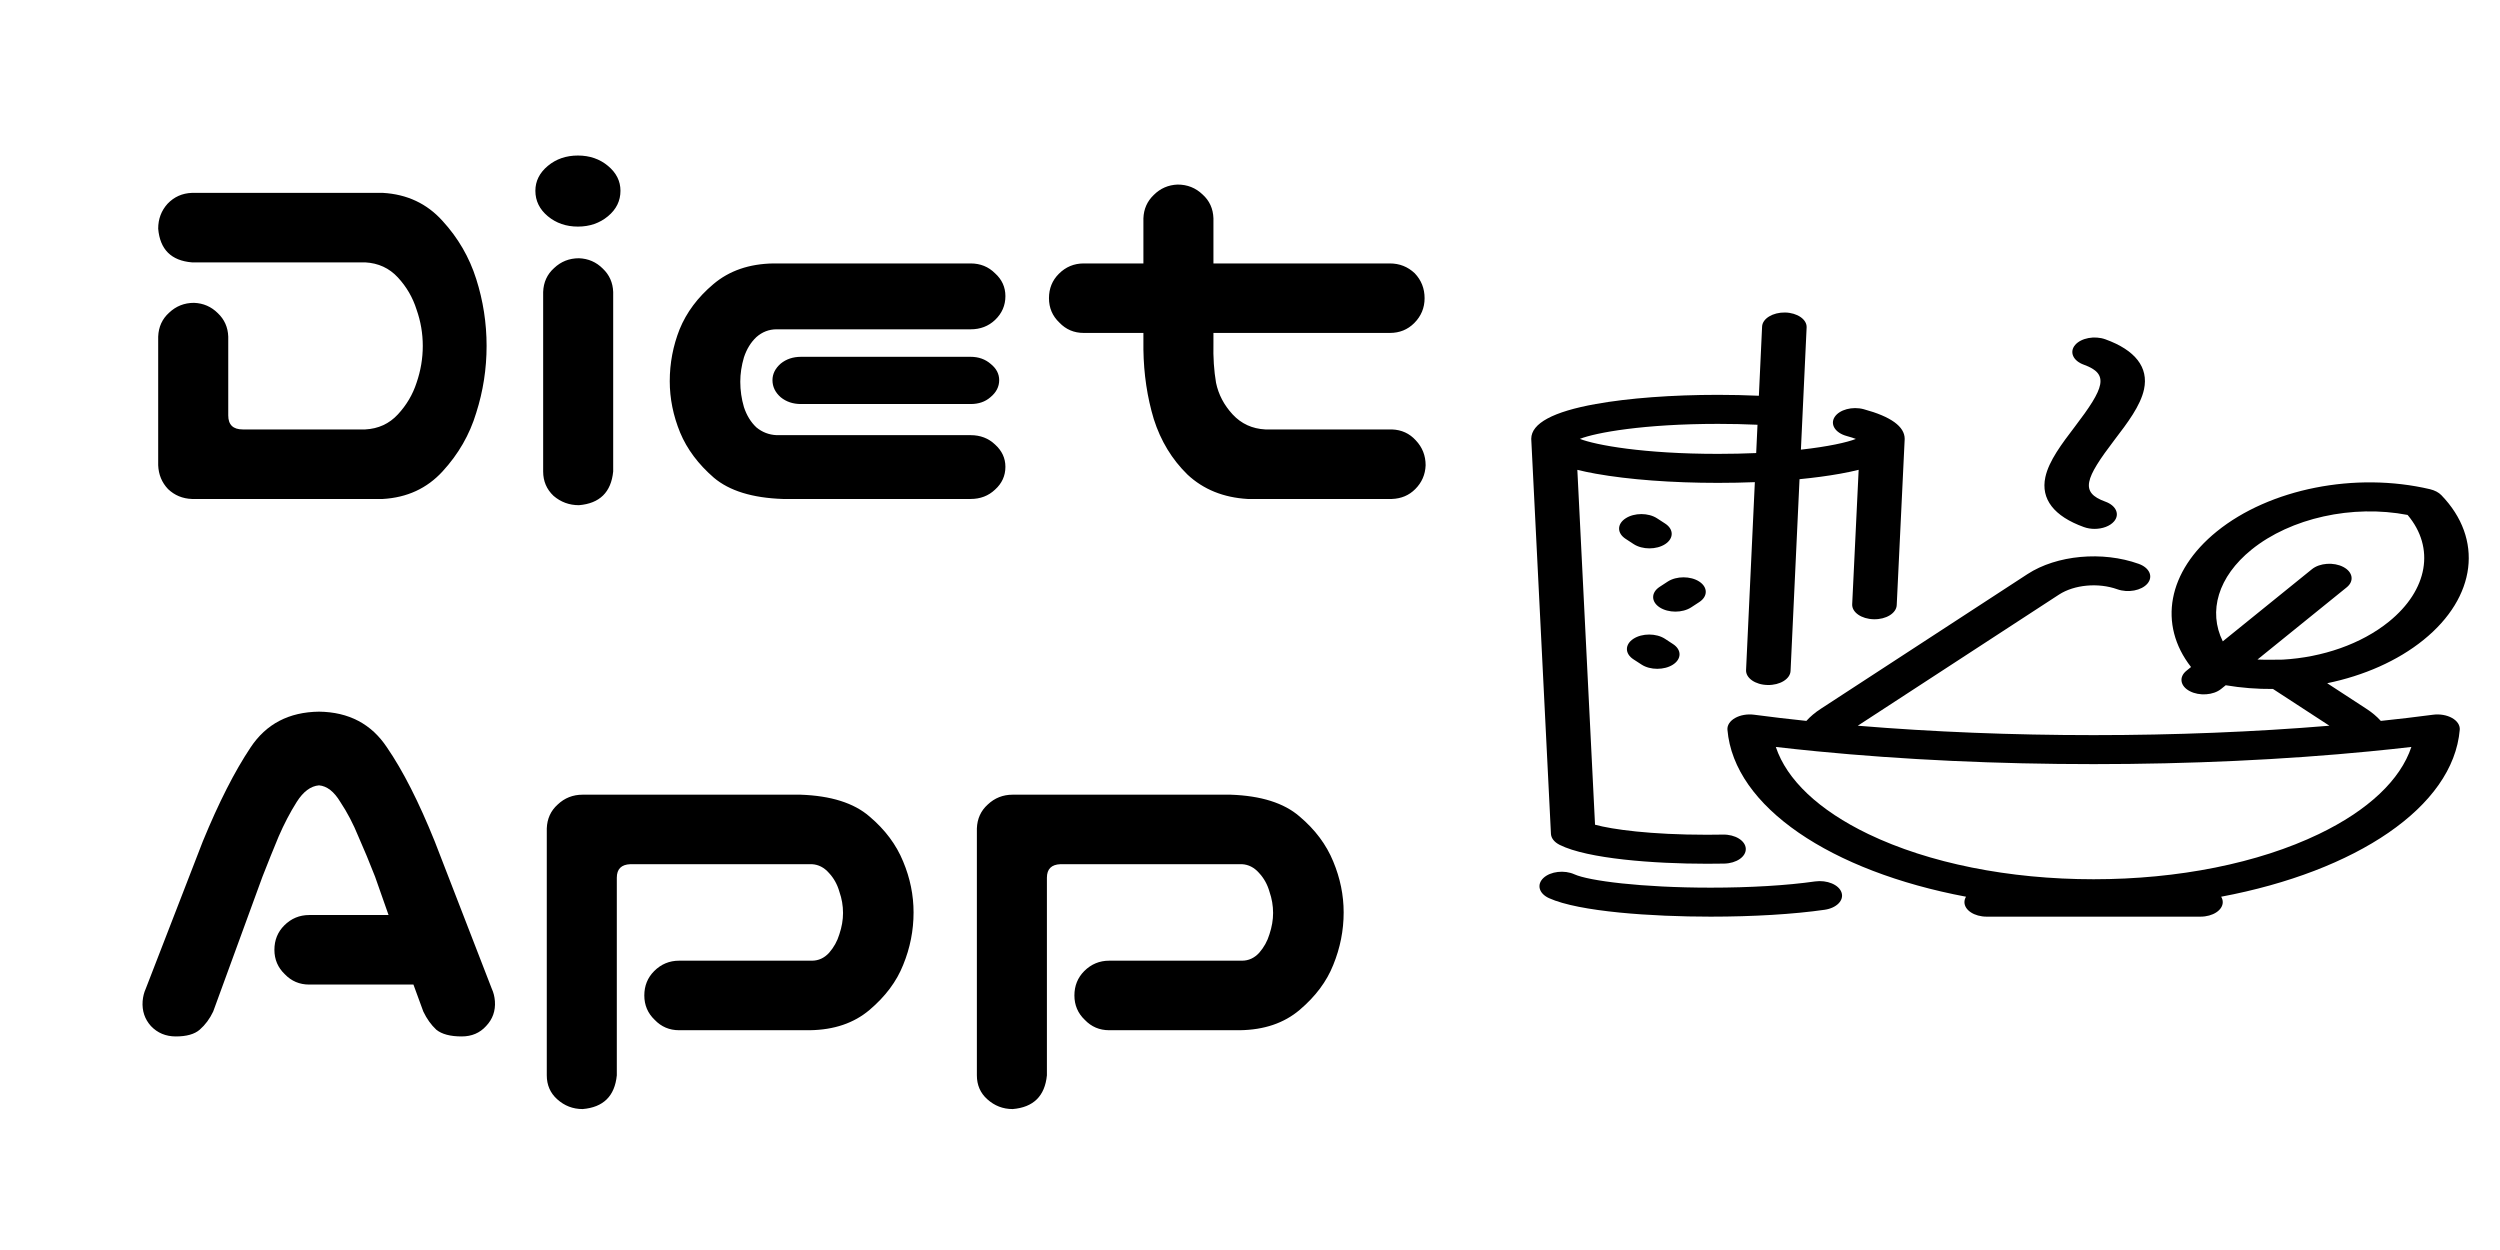 <svg width="80" height="40" viewBox="0 0 80 40" fill="none" xmlns="http://www.w3.org/2000/svg">
<path d="M12.251 6.172C13.026 6.216 13.662 6.515 14.16 7.068C14.658 7.611 15.018 8.23 15.239 8.928C15.461 9.625 15.571 10.339 15.571 11.069C15.571 11.8 15.461 12.514 15.239 13.211C15.029 13.908 14.669 14.534 14.16 15.087C13.662 15.629 13.026 15.922 12.251 15.967H6.142C5.843 15.956 5.588 15.851 5.378 15.651C5.179 15.441 5.074 15.187 5.062 14.888V10.771C5.074 10.461 5.19 10.206 5.411 10.007C5.632 9.797 5.898 9.691 6.208 9.691C6.507 9.702 6.761 9.813 6.972 10.023C7.182 10.223 7.293 10.472 7.304 10.771V13.294C7.304 13.593 7.459 13.742 7.769 13.742H11.687C12.107 13.72 12.456 13.56 12.732 13.261C13.009 12.962 13.208 12.624 13.33 12.248C13.463 11.861 13.529 11.468 13.529 11.069C13.529 10.671 13.463 10.284 13.33 9.907C13.208 9.52 13.009 9.177 12.732 8.878C12.456 8.579 12.107 8.419 11.687 8.396H6.142C5.478 8.341 5.118 7.981 5.062 7.317C5.062 7.007 5.162 6.742 5.361 6.521C5.572 6.299 5.832 6.183 6.142 6.172H12.251ZM18.526 8.264C18.825 8.275 19.08 8.385 19.29 8.596C19.5 8.795 19.611 9.044 19.622 9.343V15.087C19.556 15.751 19.19 16.111 18.526 16.166C18.216 16.166 17.945 16.066 17.713 15.867C17.491 15.657 17.381 15.397 17.381 15.087V9.343C17.392 9.033 17.508 8.778 17.73 8.579C17.951 8.369 18.216 8.264 18.526 8.264ZM17.132 6.105C17.132 5.796 17.265 5.53 17.53 5.309C17.796 5.087 18.117 4.977 18.493 4.977C18.869 4.977 19.19 5.087 19.456 5.309C19.722 5.53 19.855 5.796 19.855 6.105C19.855 6.426 19.722 6.698 19.456 6.919C19.19 7.14 18.869 7.251 18.493 7.251C18.117 7.251 17.796 7.14 17.53 6.919C17.265 6.698 17.132 6.426 17.132 6.105ZM25.051 15.967C24.077 15.934 23.341 15.707 22.843 15.286C22.345 14.854 21.985 14.373 21.764 13.842C21.542 13.3 21.432 12.752 21.432 12.198C21.432 11.623 21.537 11.069 21.747 10.538C21.968 9.996 22.328 9.514 22.826 9.094C23.335 8.662 23.977 8.441 24.752 8.43H31.061C31.37 8.43 31.631 8.535 31.841 8.745C32.062 8.944 32.173 9.188 32.173 9.476C32.173 9.774 32.062 10.029 31.841 10.239C31.631 10.438 31.37 10.538 31.061 10.538H24.852C24.608 10.538 24.392 10.621 24.204 10.787C24.027 10.953 23.894 11.169 23.806 11.435C23.728 11.7 23.689 11.96 23.689 12.215C23.689 12.492 23.728 12.763 23.806 13.028C23.894 13.294 24.027 13.51 24.204 13.676C24.392 13.831 24.608 13.914 24.852 13.925H31.061C31.37 13.925 31.631 14.024 31.841 14.224C32.062 14.423 32.173 14.661 32.173 14.938C32.173 15.225 32.062 15.469 31.841 15.668C31.631 15.867 31.37 15.967 31.061 15.967H25.051ZM31.974 12.165C31.974 12.375 31.88 12.558 31.691 12.713C31.525 12.857 31.315 12.929 31.061 12.929H25.632C25.377 12.929 25.162 12.857 24.984 12.713C24.807 12.558 24.719 12.375 24.719 12.165C24.719 11.966 24.807 11.789 24.984 11.634C25.162 11.49 25.377 11.418 25.632 11.418H31.061C31.315 11.418 31.531 11.495 31.708 11.65C31.885 11.794 31.974 11.966 31.974 12.165ZM37.685 5.906C37.995 5.906 38.26 6.011 38.481 6.222C38.703 6.421 38.819 6.675 38.83 6.985V8.43H44.475C44.785 8.43 45.05 8.535 45.272 8.745C45.482 8.966 45.587 9.232 45.587 9.542C45.587 9.852 45.476 10.117 45.255 10.339C45.045 10.549 44.785 10.654 44.475 10.654H38.83V10.986C38.819 11.44 38.847 11.861 38.913 12.248C38.991 12.624 39.168 12.962 39.444 13.261C39.721 13.56 40.07 13.72 40.49 13.742H44.541C44.851 13.753 45.105 13.87 45.305 14.091C45.515 14.312 45.62 14.578 45.62 14.888C45.609 15.187 45.498 15.441 45.288 15.651C45.089 15.851 44.84 15.956 44.541 15.967H39.926C39.151 15.922 38.509 15.662 38 15.187C37.502 14.7 37.142 14.107 36.921 13.41C36.711 12.713 36.6 11.971 36.589 11.185V10.654H34.68C34.37 10.654 34.11 10.544 33.899 10.322C33.678 10.112 33.567 9.852 33.567 9.542C33.567 9.232 33.672 8.972 33.883 8.762C34.104 8.54 34.37 8.43 34.68 8.43H36.589V6.985C36.6 6.687 36.711 6.438 36.921 6.238C37.131 6.028 37.386 5.917 37.685 5.906ZM8.781 30.394C8.781 30.084 8.886 29.824 9.097 29.613C9.318 29.392 9.584 29.281 9.894 29.281H12.434L12.002 28.053C11.825 27.599 11.648 27.173 11.471 26.774C11.305 26.365 11.111 25.994 10.89 25.662C10.69 25.33 10.463 25.153 10.209 25.131C9.943 25.153 9.705 25.33 9.495 25.662C9.285 25.994 9.091 26.365 8.914 26.774C8.748 27.173 8.576 27.599 8.399 28.053L6.822 32.369C6.712 32.602 6.568 32.795 6.391 32.95C6.225 33.094 5.97 33.166 5.627 33.166C5.306 33.166 5.04 33.055 4.83 32.834C4.631 32.613 4.542 32.347 4.564 32.037C4.576 31.893 4.609 31.76 4.664 31.639L6.49 26.924C6.999 25.684 7.508 24.683 8.018 23.919C8.516 23.166 9.246 22.785 10.209 22.773C11.161 22.785 11.886 23.166 12.384 23.919C12.893 24.66 13.402 25.662 13.911 26.924L15.737 31.639C15.793 31.76 15.826 31.893 15.837 32.037C15.859 32.347 15.765 32.613 15.555 32.834C15.355 33.055 15.095 33.166 14.774 33.166C14.409 33.166 14.138 33.094 13.961 32.95C13.795 32.795 13.657 32.602 13.546 32.369L13.23 31.506H9.894C9.584 31.506 9.324 31.395 9.113 31.174C8.892 30.963 8.781 30.703 8.781 30.394ZM19.738 34.411C19.672 35.075 19.307 35.435 18.643 35.49C18.333 35.49 18.061 35.385 17.829 35.175C17.608 34.976 17.497 34.721 17.497 34.411V26.509C17.508 26.199 17.624 25.944 17.846 25.745C18.067 25.535 18.333 25.43 18.643 25.43H25.615C26.589 25.463 27.325 25.695 27.823 26.127C28.321 26.547 28.681 27.029 28.902 27.571C29.124 28.102 29.234 28.645 29.234 29.198C29.234 29.774 29.124 30.333 28.902 30.875C28.692 31.406 28.332 31.888 27.823 32.319C27.325 32.74 26.689 32.956 25.914 32.967H21.73C21.421 32.967 21.16 32.856 20.95 32.635C20.729 32.425 20.618 32.164 20.618 31.855C20.618 31.545 20.723 31.285 20.934 31.074C21.155 30.853 21.421 30.742 21.73 30.742H25.98C26.191 30.742 26.373 30.659 26.528 30.493C26.683 30.316 26.794 30.117 26.86 29.895C26.938 29.663 26.977 29.436 26.977 29.215C26.977 28.982 26.938 28.756 26.86 28.534C26.794 28.302 26.683 28.102 26.528 27.936C26.373 27.759 26.191 27.665 25.98 27.654H20.17C19.882 27.665 19.738 27.809 19.738 28.086V34.411ZM33.501 34.411C33.435 35.075 33.069 35.435 32.405 35.49C32.095 35.49 31.824 35.385 31.592 35.175C31.37 34.976 31.26 34.721 31.26 34.411V26.509C31.271 26.199 31.387 25.944 31.608 25.745C31.83 25.535 32.095 25.43 32.405 25.43H39.378C40.352 25.463 41.088 25.695 41.586 26.127C42.084 26.547 42.444 27.029 42.665 27.571C42.886 28.102 42.997 28.645 42.997 29.198C42.997 29.774 42.886 30.333 42.665 30.875C42.455 31.406 42.095 31.888 41.586 32.319C41.088 32.74 40.452 32.956 39.677 32.967H35.493C35.183 32.967 34.923 32.856 34.713 32.635C34.492 32.425 34.381 32.164 34.381 31.855C34.381 31.545 34.486 31.285 34.696 31.074C34.918 30.853 35.183 30.742 35.493 30.742H39.743C39.953 30.742 40.136 30.659 40.291 30.493C40.446 30.316 40.557 30.117 40.623 29.895C40.7 29.663 40.739 29.436 40.739 29.215C40.739 28.982 40.7 28.756 40.623 28.534C40.557 28.302 40.446 28.102 40.291 27.936C40.136 27.759 39.953 27.665 39.743 27.654H33.933C33.645 27.665 33.501 27.809 33.501 28.086V34.411Z" fill="black"/>
<path d="M49.631 26.694C49.637 26.761 49.664 26.824 49.709 26.88C49.751 26.933 49.809 26.981 49.883 27.021C49.892 27.027 49.902 27.032 49.912 27.037C50.803 27.482 52.929 27.64 54.624 27.64C54.806 27.64 54.991 27.638 55.174 27.635C55.567 27.627 55.877 27.413 55.865 27.157C55.854 26.901 55.524 26.698 55.132 26.707C54.963 26.71 54.792 26.712 54.624 26.712C52.81 26.712 51.592 26.541 51.041 26.391L50.475 15.035C50.655 15.079 50.852 15.121 51.065 15.159C52.119 15.348 53.507 15.452 54.975 15.452C55.376 15.452 55.771 15.444 56.155 15.429L55.874 21.442C55.862 21.698 56.171 21.913 56.564 21.92C56.958 21.929 57.286 21.727 57.298 21.471L57.585 15.334C58.056 15.288 58.494 15.229 58.885 15.159C59.099 15.121 59.296 15.079 59.477 15.034L59.27 19.337C59.258 19.593 59.567 19.808 59.96 19.816C60.355 19.826 60.682 19.622 60.695 19.366L60.948 14.089C60.949 14.074 60.95 14.059 60.95 14.044C60.95 13.649 60.509 13.33 59.64 13.095C59.277 12.996 58.86 13.108 58.708 13.345C58.557 13.582 58.729 13.853 59.093 13.952C59.223 13.987 59.318 14.019 59.388 14.046C59.102 14.157 58.507 14.291 57.629 14.389L57.812 10.478C57.824 10.222 57.514 10.008 57.121 10C56.73 9.994 56.399 10.194 56.387 10.45L56.284 12.664C55.858 12.645 55.42 12.635 54.975 12.635C53.507 12.635 52.118 12.739 51.065 12.928C49.699 13.173 49.004 13.547 49 14.039C49 14.042 49 14.044 49 14.047C49 14.06 49.001 14.073 49.002 14.086L49.63 26.678C49.63 26.684 49.63 26.689 49.631 26.694ZM54.975 13.564C55.406 13.564 55.83 13.573 56.24 13.592L56.198 14.498C55.82 14.514 55.412 14.524 54.975 14.524C52.594 14.524 51.065 14.243 50.555 14.044C51.065 13.844 52.594 13.564 54.975 13.564ZM52.27 21.098C51.991 20.916 51.992 20.622 52.27 20.441C52.548 20.26 52.999 20.26 53.278 20.441L53.536 20.61C53.815 20.791 53.815 21.085 53.536 21.267C53.397 21.357 53.215 21.402 53.032 21.402C52.85 21.402 52.668 21.357 52.529 21.266L52.27 21.098ZM65.451 15.27C65.564 14.744 65.985 14.193 66.391 13.659C67.345 12.407 67.51 11.969 66.681 11.67C66.337 11.546 66.213 11.263 66.404 11.039C66.594 10.815 67.028 10.734 67.372 10.858C68.331 11.204 68.758 11.757 68.609 12.457C68.496 12.985 68.075 13.538 67.667 14.072C66.716 15.321 66.551 15.757 67.372 16.053C67.716 16.177 67.841 16.46 67.65 16.684C67.52 16.837 67.277 16.924 67.026 16.924C66.909 16.924 66.791 16.905 66.681 16.865C65.726 16.52 65.301 15.969 65.451 15.27ZM58.929 28.56C59.014 28.811 58.771 29.058 58.386 29.113C57.397 29.255 56.102 29.333 54.74 29.333C52.872 29.333 50.532 29.178 49.569 28.741C49.245 28.594 49.166 28.305 49.391 28.094C49.616 27.884 50.06 27.832 50.383 27.979C50.839 28.185 52.52 28.405 54.74 28.405C56.002 28.405 57.188 28.334 58.08 28.206C58.464 28.152 58.845 28.31 58.929 28.56ZM78.467 22.976C78.3 22.882 78.076 22.843 77.86 22.871C77.315 22.943 76.757 23.009 76.186 23.069C76.059 22.928 75.905 22.798 75.724 22.681L74.47 21.863C75.639 21.622 76.723 21.149 77.553 20.477C79.247 19.107 79.476 17.245 78.123 15.845C78.038 15.757 77.912 15.691 77.762 15.655C75.374 15.093 72.631 15.636 70.938 17.006C69.36 18.283 69.053 19.986 70.113 21.345L69.965 21.465C69.718 21.665 69.766 21.957 70.073 22.117C70.379 22.278 70.828 22.247 71.075 22.047L71.223 21.928C71.72 22.012 72.229 22.051 72.736 22.047L74.541 23.223C72.152 23.421 69.595 23.524 66.995 23.524C64.395 23.524 61.838 23.421 59.449 23.223L65.888 19.027C66.377 18.709 67.144 18.639 67.752 18.856C68.097 18.98 68.53 18.898 68.72 18.673C68.909 18.448 68.783 18.166 68.438 18.043C67.278 17.627 65.814 17.762 64.88 18.371L58.266 22.681C58.085 22.798 57.931 22.928 57.804 23.069C57.234 23.009 56.675 22.943 56.13 22.871C55.914 22.843 55.69 22.881 55.523 22.976C55.357 23.07 55.266 23.209 55.278 23.352C55.488 25.825 58.604 27.885 62.913 28.695C62.88 28.749 62.862 28.807 62.862 28.869C62.862 29.125 63.181 29.333 63.574 29.333H70.416C70.809 29.333 71.128 29.125 71.128 28.869C71.128 28.807 71.11 28.749 71.077 28.695C75.386 27.885 78.502 25.825 78.712 23.352C78.724 23.209 78.633 23.07 78.467 22.976ZM72.239 21.105L75.094 18.795C75.341 18.596 75.292 18.303 74.986 18.143C74.679 17.982 74.231 18.014 73.984 18.213L71.129 20.523C70.654 19.565 70.978 18.455 72.048 17.589C73.304 16.573 75.283 16.139 77.043 16.478C77.927 17.526 77.699 18.879 76.443 19.895C75.559 20.61 74.317 21.037 73.045 21.108C72.992 21.107 72.454 21.119 72.239 21.105ZM74.203 26.69C72.264 27.622 69.704 28.136 66.995 28.136C64.286 28.136 61.727 27.622 59.787 26.69C58.203 25.928 57.176 24.955 56.826 23.902C57.245 23.951 57.67 23.996 58.101 24.038C58.114 24.04 58.126 24.041 58.139 24.042C60.906 24.312 63.923 24.452 66.995 24.452C70.067 24.452 73.085 24.312 75.852 24.042C75.864 24.041 75.876 24.04 75.888 24.038C76.32 23.996 76.746 23.951 77.164 23.902C76.814 24.955 75.787 25.928 74.203 26.69ZM54.117 19.436C53.978 19.526 53.795 19.572 53.613 19.572C53.431 19.572 53.248 19.526 53.109 19.436C52.831 19.254 52.831 18.96 53.109 18.779L53.368 18.61C53.647 18.429 54.098 18.429 54.376 18.61C54.654 18.792 54.654 19.086 54.376 19.267L54.117 19.436ZM52.278 17.412L52.02 17.243C51.741 17.062 51.741 16.768 52.02 16.587C52.298 16.405 52.749 16.405 53.027 16.587L53.286 16.755C53.564 16.936 53.564 17.23 53.286 17.412C53.147 17.502 52.965 17.548 52.782 17.548C52.6 17.548 52.417 17.502 52.278 17.412Z" fill="black"/>
</svg>

